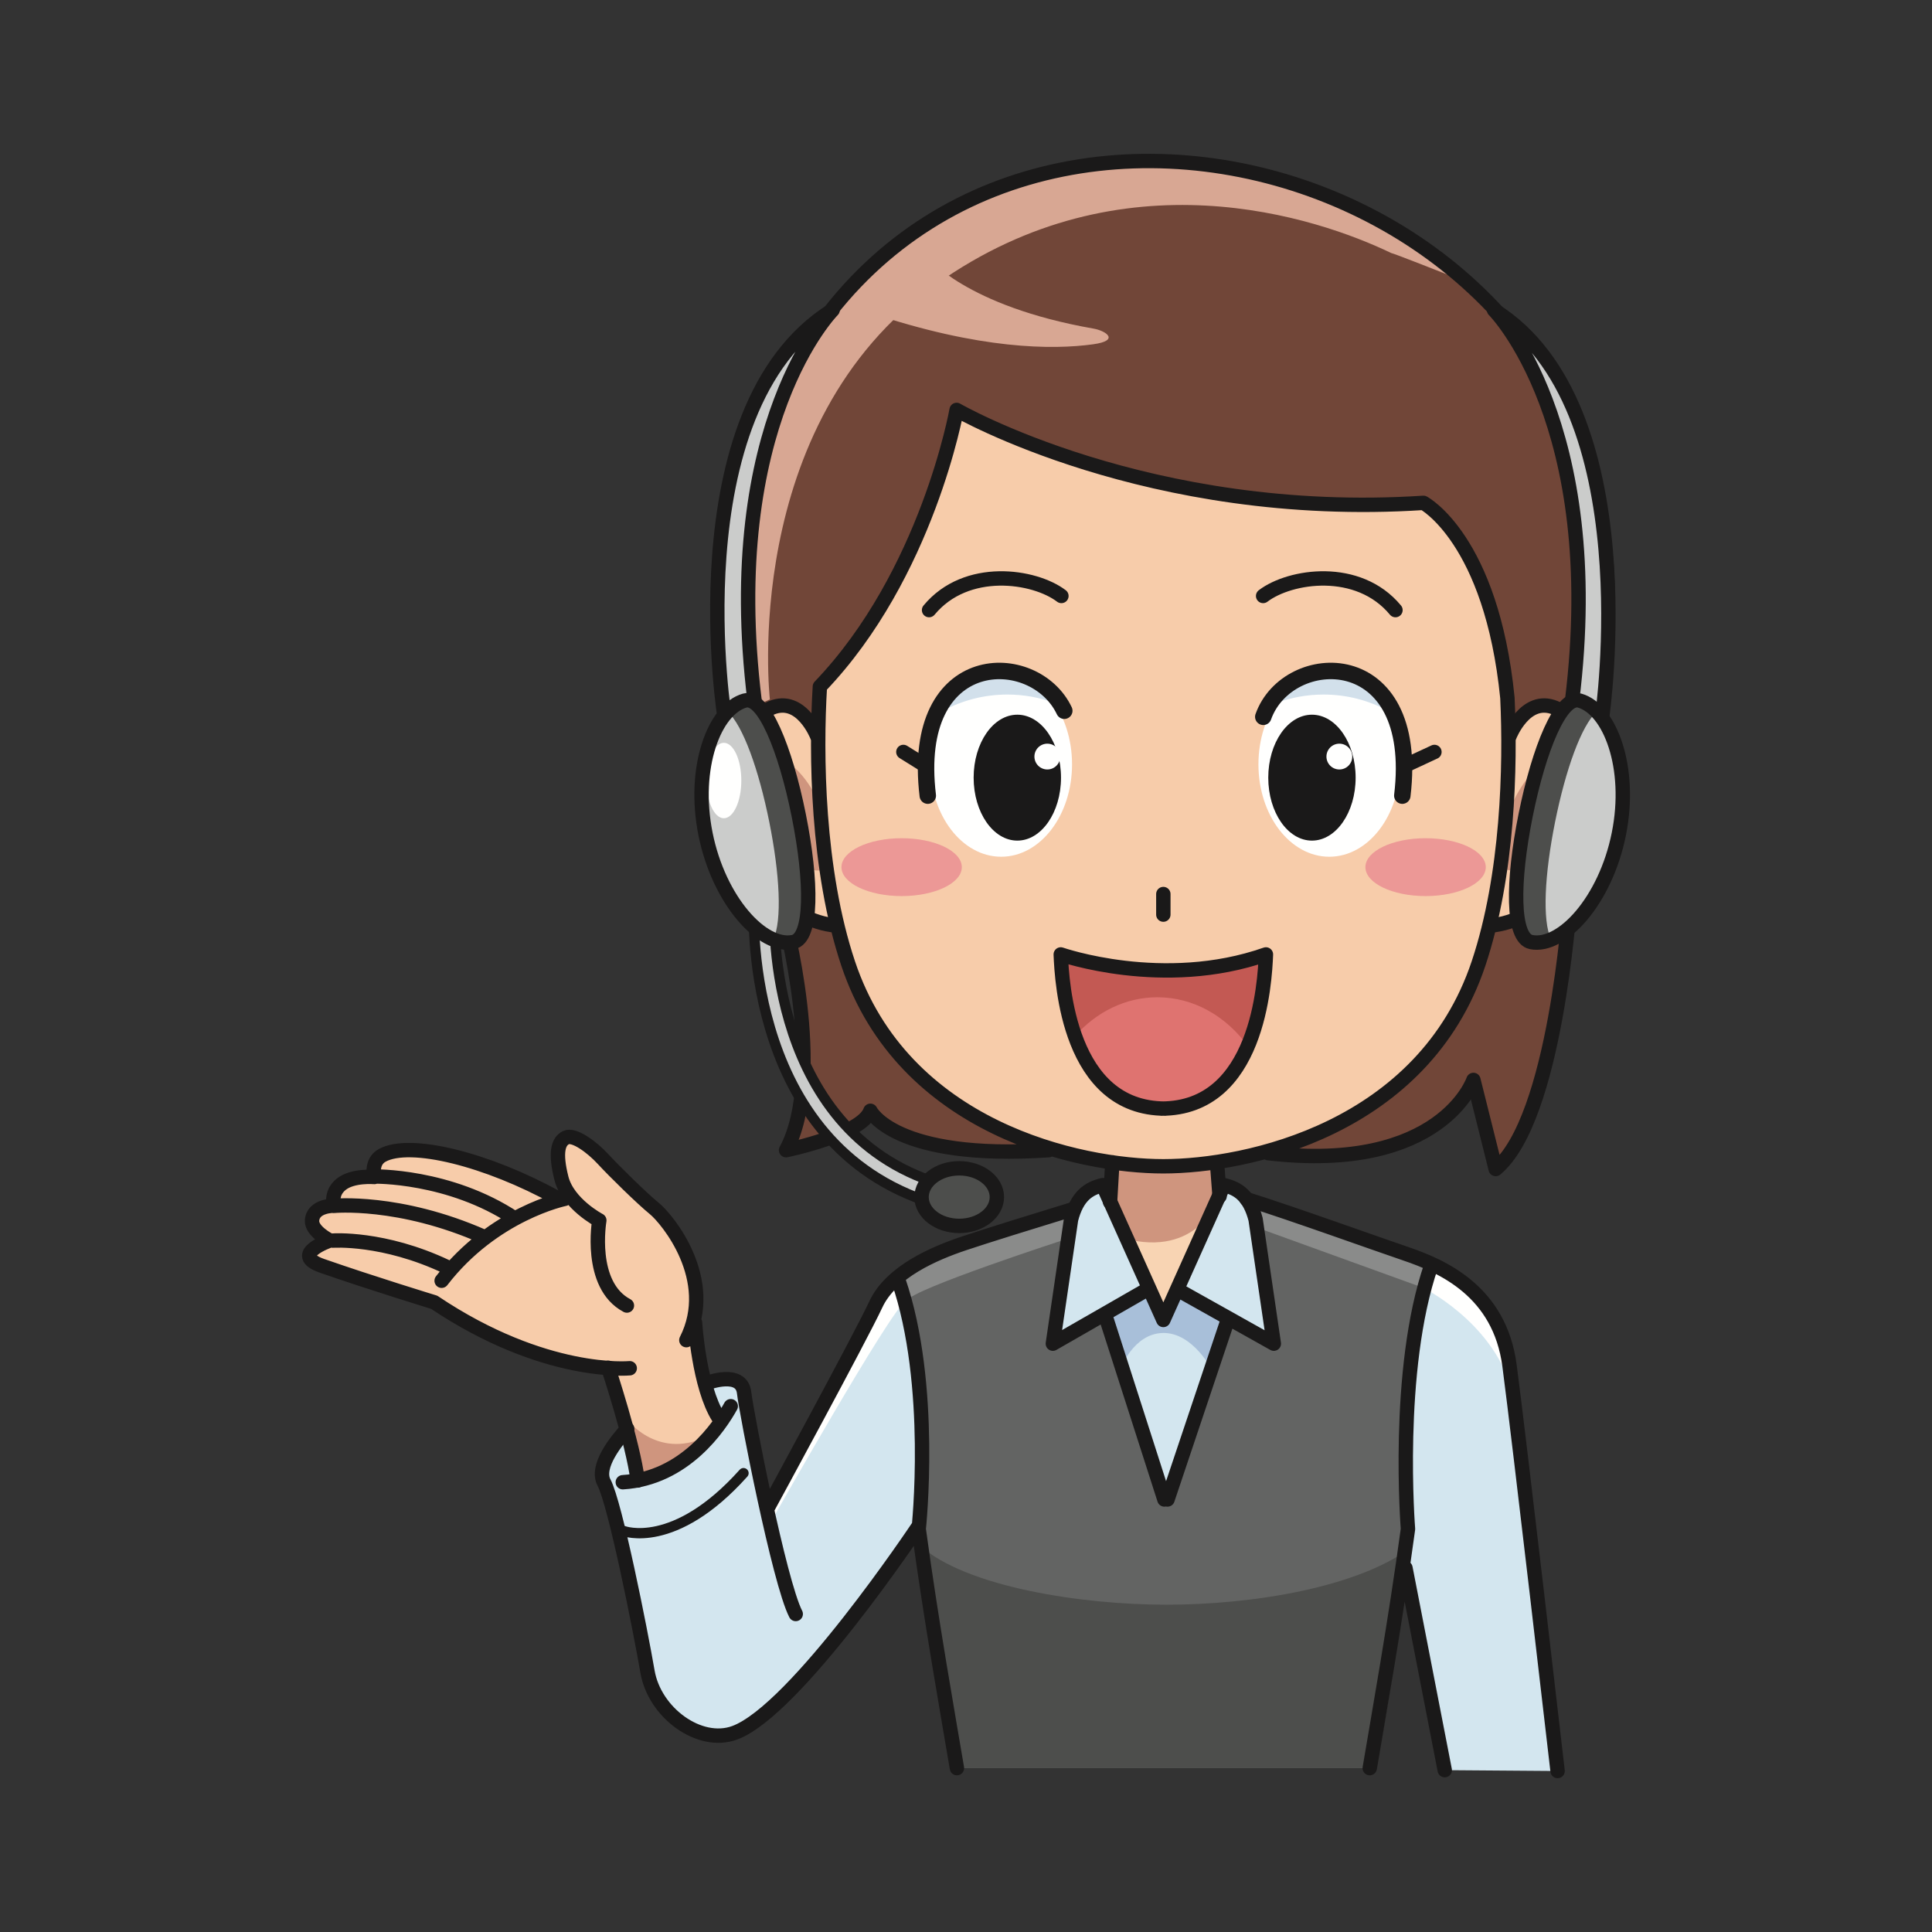 <svg:svg xmlns:svg="http://www.w3.org/2000/svg" height="939.804" version="1.1" viewBox="-146.905 -69.987 939.804 939.804" width="939.804" x="0" y="0">
  <svg:rect x="-146.905" y="-69.987" width="939.804" height="939.804" fill="#333333" stroke="none"/>
  <svg:g id="Layer_1">
    <svg:path d="M521.94,790.1 C525.025,779.665 530.075,747.82 534.93,714.09 L536.99,699.55 C536.99,699.55 556.535,635.065 551.765,599 C549.25,581.225 569.825,559.125 554.84,549.675 C547.465,545.025 540.11,541.76 534.265,540.25 C516.51,535.675 446.415,507.035 446.415,507.035 L394.11,511.635 C394.11,511.635 336.9,531.985 322.015,534.845 C307.135,537.71 286.54,548.58 279.095,564.61 C271.65,580.63 299.815,672.545 299.815,672.545 L301.035,681.56 C306.995,725.08 314.505,776.305 318.585,790.1 L521.94,790.1" fill="#636463" />
    <svg:path d="M446.415,515.96 L445.325,495.59 L446.415,482.195 L395.2,485.245 L395.2,495.59 L394.11,515.96 L398.9,574.64 L433.235,574.64 L446.415,515.96" fill="#F8D4B3" />
    <svg:path d="M395.2,488.98 L445.325,488.98 L445.745,513.37 C445.745,513.37 435.65,541.94 399.955,532.45 L393.6,517.83 L395.2,488.98" fill="#CF957E" />
    <svg:path d="M420.52,710.605 C378.165,710.605 322.59,701.705 300.545,681.78 C304.565,708.675 316.035,781.47 318.585,790.1 L521.94,790.1 C524.485,781.495 535.64,709.425 539.65,682.635 C513.79,702.135 462.625,710.605 420.52,710.605" fill="#4D4E4C" />
    <svg:g>
      <svg:path d="M420.73,659.41 L450.985,568.25 L453.695,528.39 L420.585,567.425 L384.76,528.82 L390.46,568.25 L420.73,659.41" fill="#D3E6EF" />
      <svg:path d="M470.03,490.965 C554.405,500.76 569.825,455.34 569.825,455.34 L580.655,498.675 C609.82,474.505 616.685,369.915 616.685,369.915 L628.15,276.315 C636.35,78.585 537.18,46.915 537.18,46.915 C492.6,16.08 337.215,-36.08 251.095,89.34 C196.67,168.6 206.64,279.38 206.64,279.38 L234.17,374.915 C234.17,374.915 255.275,452.845 235.465,489.51 C235.465,489.51 272.325,482.01 276.49,470.34 C276.49,470.34 288.14,494.505 363.145,489.51" fill="#714638" />
      <svg:path d="M557.36,63.635 C518.755,9.42 337.215,-36.08 251.095,89.34 C196.67,168.6 206.64,279.38 206.64,279.38 L227.595,270.25 C227.595,270.25 212.39,136.5 308.6,68.205 C399.16,3.92 493.695,35.72 529.82,53.09 C530.655,53.09 557.36,63.635 557.36,63.635" fill="#D8A793" />
      <svg:path d="M250.155,287.975 C250.155,287.975 240.06,268.385 221.06,274.32 C181.435,286.705 194.14,372.6 259.62,380.005" fill="#F7CCAA" />
      <svg:path d="M587.99,288.305 C587.99,288.305 598.085,268.71 617.085,274.65 C656.71,287.03 646.18,372.925 579.68,380.34" fill="#F7CCAA" />
    </svg:g>
    <svg:path d="M546.765,175.25 C546.765,175.25 480.515,177.75 409.13,162.655 C369.79,154.335 319.68,129 319.68,129 C319.68,129 313.885,150.88 306.35,172.75 C297.45,198.545 285.93,227.335 252.005,263.15 C251.945,263.695 251.915,264.005 251.915,264.005 C249.95,296.59 250.47,353.22 265.655,398.67 C292.53,479.11 378.28,497.345 418.99,497.345 C459.695,497.345 545.45,479.11 572.325,398.67 C586.69,355.665 592.97,302.035 586.36,269.48 C586.24,268.875 587.39,219 546.765,175.25" fill="#F7CCAA" />
    <svg:path d="M374.58,301.805 C374.58,326.635 359.15,346.765 340.115,346.765 C321.085,346.765 305.645,326.635 305.645,301.805 C305.645,276.98 321.085,256.85 340.115,256.85 C359.15,256.85 374.58,276.98 374.58,301.805" fill="#FFFFFE" />
    <svg:path d="M534.18,301.805 C534.18,326.635 518.75,346.765 499.715,346.765 C480.685,346.765 465.25,326.635 465.25,301.805 C465.25,276.98 480.685,256.85 499.715,256.85 C518.75,256.85 534.18,276.98 534.18,301.805" fill="#FFFFFE" />
    <svg:path d="M419.915,469.29 C372.995,469.29 369.645,408.04 369.085,394.29 C369.085,394.29 418.99,411.79 468.895,394.29 C468.335,408.04 464.985,469.29 418.06,469.29" fill="#DF7370" />
    <svg:path d="M320.965,351.83 C320.965,359.6 307.86,365.905 291.695,365.905 C275.525,365.905 262.415,359.6 262.415,351.83 C262.415,344.06 275.525,337.755 291.695,337.755 C307.86,337.755 320.965,344.06 320.965,351.83" fill="#EC9896" />
    <svg:path d="M575.84,351.83 C575.84,359.6 562.73,365.905 546.565,365.905 C530.39,365.905 517.285,359.6 517.285,351.83 C517.285,344.06 530.39,337.755 546.565,337.755 C562.73,337.755 575.84,344.06 575.84,351.83" fill="#EC9896" />
    <svg:path d="M254.825,352.905 L251.905,321.305 C251.905,321.305 243.69,301.705 231.075,298.675 C214.825,294.77 214.49,320.96 225.655,335.74 C242.735,358.375 254.825,352.905 254.825,352.905" fill="#CF957E" />
    <svg:path d="M585.655,352.905 L588.575,321.305 C588.575,321.305 596.785,301.705 609.405,298.675 C625.655,294.77 625.985,320.96 614.825,335.74 C597.745,358.375 585.655,352.905 585.655,352.905" fill="#CF957E" />
    <svg:path d="M391.375,569.33 L413.95,556.935 L420.585,567.425 L427.94,556.935 L449.48,572.7 L442.855,596.79 C442.855,596.79 433.52,578.12 418.765,578.425 C404.31,578.72 397.995,596.185 397.995,596.185 L391.375,569.33" fill="#A8BFD9" />
    <svg:path d="M416.09,415.125 C433.745,415.125 449.515,424.345 460.07,438.84 C467.55,421.325 468.61,401.42 468.895,394.29 C418.99,411.79 369.085,394.29 369.085,394.29 C369.345,400.765 370.24,417.8 376.01,434 C386.365,422.335 400.495,415.125 416.09,415.125" fill="#C35953" />
    <svg:path d="M343.155,267.865 C351.14,267.865 358.745,269.31 365.76,271.855 C359.455,262.665 350.315,256.85 340.115,256.85 C328.595,256.85 318.425,264.25 312.17,275.57 C321.305,270.695 331.865,267.865 343.155,267.865" fill="#D2E0EB" />
    <svg:path d="M496.9,267.865 C488.915,267.865 481.31,269.31 474.29,271.855 C480.6,262.665 489.735,256.85 499.935,256.85 C511.46,256.85 521.625,264.25 527.885,275.57 C518.75,270.695 508.19,267.865 496.9,267.865" fill="#D2E0EB" />
    <svg:path d="M279.095,564.61 C271.65,580.63 226.495,663.605 226.495,663.605 L223.35,651.275 C218.98,630.51 215.55,611.86 215.075,607.535 C214.01,597.795 200.41,601.81 200.41,601.81 L161.025,622.145 C161.025,622.145 141.41,640.845 146.895,651.15 C152.365,661.445 164.63,723.135 168.065,743.165 C171.5,763.2 193.33,779.17 210.42,772.93 C240.17,762.055 299.815,672.545 299.815,672.545 L299.995,673.875 C299.99,673.845 299.99,673.81 299.985,673.78 C299.985,673.78 307.6,603.59 290.1,552.755 L289.04,551.485 C284.865,555.33 281.365,559.725 279.095,564.61" fill="#D3E6EF" />
    <svg:g>
      <svg:path d="M549.265,545.67 C531.765,596.505 537.995,673.78 537.995,673.78 L536.99,699.55 L555.875,791.085 L610.77,791.5 C610.77,791.5 591.545,628.22 587.385,592.075 C583.325,556.81 549.265,545.67 549.265,545.67" fill="#D3E6EF" />
      <svg:path d="M163.29,650.2 C161.015,631.765 148.95,595.35 148.95,595.35 C148.95,595.35 116.12,597.89 64.29,563.485 C64.29,563.485 33.77,554.155 9.675,545.745 C-6.2,540.195 13.545,533.45 13.545,533.45 C13.545,533.45 4.5,528.98 4.89,523.665 C5.425,516.28 15.66,516.505 15.66,516.505 C15.66,516.505 13.46,510.54 19.15,506.035 C24.73,501.615 35.2,502.55 35.2,502.55 C35.2,502.55 33.22,495.205 39.03,492.02 C52.65,484.57 90.185,494.05 123.855,512.635 L130.95,512.355 C128.83,509.69 127.06,506.6 126.19,503.18 C123.01,490.655 124.6,485.195 128.47,483.375 C132.335,481.555 140.98,487.92 146.44,493.84 C151.905,499.765 165.335,512.955 171.485,517.965 C176.165,521.785 191.45,539.77 191.77,561.215 L191.19,573.42 C191.19,573.42 193.05,604.46 202.615,619.59 L201.525,624.71 C194.45,633.815 183.255,644.555 167.58,649.11 L163.29,650.2" fill="#F7CCAA" />
    </svg:g>
    <svg:path d="M157.15,619.48 C157.15,619.48 172.16,640.41 196.285,629.035 C196.285,629.035 201.895,630.9 186.115,640.56 C170.33,650.22 163.29,650.2 163.29,650.2 L157.15,619.48" fill="#CF957E" />
    <svg:path d="M276.515,82.175 C329.69,100.025 365.005,100.22 384.8,97.495 C398.09,95.67 391.085,90.915 385.03,89.86 C322.72,78.93 304.13,55.005 304.13,55.005 L276.515,82.175" fill="#D8A793" />
    <svg:path d="M411.765,556.92 L365.245,583.625 L374.105,523.17 C377.025,511.92 382.44,508.175 389.525,506.505 L418.99,572.095" fill="#D3E6EF" />
    <svg:path d="M426.56,557.755 L472.735,583.625 L463.87,523.17 C460.95,511.92 455.535,508.175 448.45,506.505 L418.99,572.095" fill="#D3E6EF" />
    <svg:path d="M290.42,551.1 C290.42,551.1 295.355,544.2 306.53,539.595 C317.705,534.99 377.205,518.23 377.205,518.23 L371.95,532.69 C371.95,532.69 296.995,557.015 294.37,562.605 L290.42,551.1" fill="#8A8B8A" />
    <svg:path d="M462.02,512.64 L465.31,527.435 L545.19,556.36 L548.805,543.535 L462.02,512.64" fill="#8A8B8A" />
    <svg:path d="M290.1,552.755 C290.1,552.755 283.325,554.935 279.265,563.375 C275.2,571.81 226.45,662.435 226.45,662.435 L228.325,669.935 C228.325,669.935 286.765,566.5 293.325,563.375 L290.1,552.755" fill="#FFFFFE" />
    <svg:path d="M545.19,556.36 C545.19,556.36 578.015,572.335 588.015,604.415 C588.015,604.415 587.185,571.92 576.35,563.585 C565.515,555.25 549.265,545.67 549.265,545.67 L545.19,556.36" fill="#FFFFFE" />
    <svg:path d="M163.29,650.2 C161.015,631.765 148.95,595.35 148.95,595.35 M369.405,219.915 C356.28,209.915 323.155,204.915 305.03,226.79" fill-opacity="0" stroke="#1A1919" stroke-linecap="round" stroke-linejoin="round" stroke-width="7" />
    <svg:path d="M370.81,275.75 C356.35,245.26 295.75,245.125 304.405,317.045" fill-opacity="0" stroke="#1A1919" stroke-linecap="round" stroke-linejoin="round" stroke-width="8" />
    <svg:path d="M250.54,287.975 C250.54,287.975 242.86,268.385 228.405,274.32 C198.265,286.705 207.93,372.6 257.735,380.005 M467.53,219.915 C480.655,209.915 513.78,204.915 531.905,226.79" fill-opacity="0" stroke="#1A1919" stroke-linecap="round" stroke-linejoin="round" stroke-width="7" />
    <svg:path d="M467.605,278.7 C479.425,245.34 544.16,242.87 535.235,317.045" fill-opacity="0" stroke="#1A1919" stroke-linecap="round" stroke-linejoin="round" stroke-width="8" />
    <svg:path d="M292.53,295.795 L303.565,302.67 M536.075,302.67 L550.86,295.795 M418.99,374.915 L418.99,364.915 M251.915,264.005 C304.265,209.42 318.43,129.42 318.43,129.42 C318.43,129.42 411.765,183.375 545.515,174.625 C545.515,174.625 578.64,192.125 586.36,269.48 C587.935,302.66 586.69,355.665 572.325,398.67 C545.45,479.11 459.695,497.345 418.99,497.345 C378.28,497.345 292.53,479.11 265.655,398.67 C250.47,353.22 249.95,296.59 251.915,264.005 M207.735,283.18 C207.735,283.18 195.405,167.715 251.095,89.34 C373.015,-82.25 686.765,36.5 627.795,279.23 M234.17,374.915 C234.17,374.915 255.275,452.845 235.465,489.51 C235.465,489.51 272.325,482.01 276.49,470.34 C276.49,470.34 288.14,494.505 363.145,489.51 M616.685,369.915 C616.685,369.915 609.82,474.505 580.655,498.675 L569.825,455.34 C569.825,455.34 554.405,500.76 470.03,490.965 M191.19,573.42 C191.19,573.42 193.05,604.46 202.615,619.59 M197.44,602.62 C197.44,602.62 213.845,596.425 215.075,607.535 C216.15,617.26 232.165,699.55 240.17,715.125 M208.555,614.04 C203.225,623.665 186.33,649.17 156.045,651.025 M158.195,625.065 C152.98,630.73 142.745,643.345 146.895,651.15 C152.365,661.445 164.63,723.135 168.065,743.165 C171.5,763.2 193.33,779.17 210.42,772.93 C240.17,762.055 299.815,672.545 299.815,672.545 M375.1,518.17 C354.685,524.42 332.6,531.295 322.015,534.845 C307.645,539.665 286.54,548.58 279.095,564.61 C271.65,580.63 226.495,663.605 226.495,663.605 M459.485,513.33 C481.47,520.215 522.39,534.97 536.765,539.835 C554.9,545.975 582.62,558.21 587.385,594.265 C592.155,630.33 610.77,791.5 610.77,791.5 M318.585,790.1 C314.265,764.42 306.08,718.76 299.985,673.78 C299.985,673.78 307.6,603.59 290.1,552.755 M519.395,790.1 C523.715,764.42 531.9,718.76 537.995,673.78 C537.995,673.78 531.765,596.505 549.265,545.67 M536.765,692.75 L555.875,791.085 M390.98,570.56 L419.505,659.42 M450.2,572.435 L421.025,659.42 M393.07,514.71 L394.195,495.39 M446.35,511.92 L445.1,495.67 M419.915,469.29 C372.995,469.29 369.645,408.04 369.085,394.29 C369.085,394.29 418.99,411.79 468.895,394.29 C468.335,408.04 464.985,469.29 418.06,469.29 M159.42,595.58 C159.42,595.58 118.23,599.675 64.29,563.485 C64.29,563.485 33.77,554.155 9.675,545.745 C-6.2,540.195 13.545,533.45 13.545,533.45 C13.545,533.45 4.5,528.98 4.89,523.665 C5.425,516.28 15.66,516.505 15.66,516.505 C15.66,516.505 13.46,510.54 19.15,506.035 C24.73,501.615 35.2,502.55 35.2,502.55 C35.2,502.55 33.22,495.205 39.03,492.02 C52.65,484.57 90.185,494.05 123.855,512.635 M186.96,581.92 C201.98,552.335 177.625,522.975 171.485,517.965 C165.335,512.955 151.905,499.765 146.44,493.84 C140.98,487.92 132.335,481.555 128.47,483.375 C124.6,485.195 123.01,490.655 126.19,503.18 C129.37,515.695 144.625,523.665 144.625,523.665 C144.625,523.665 139.16,555.065 158.05,565.08 M127.785,513.19 C127.785,513.19 93.19,520.245 67.925,553.02 M15.025,533.495 C15.025,533.495 39.61,531.685 70.33,546.255 M15.35,516.605 C15.35,516.605 47.215,513.42 88.41,531.62 M34.51,502.32 C35.21,502.265 71.63,501.615 103.495,522.74" fill-opacity="0" stroke="#1A1919" stroke-linecap="round" stroke-linejoin="round" stroke-width="7" />
    <svg:path d="M369.21,308.295 C369.21,325.21 359.69,338.92 347.96,338.92 C336.22,338.92 326.71,325.21 326.71,308.295 C326.71,291.38 336.22,277.67 347.96,277.67 C359.69,277.67 369.21,291.38 369.21,308.295" fill="#1A1919" />
    <svg:path d="M470.03,308.295 C470.03,325.21 479.54,338.92 491.28,338.92 C503.02,338.92 512.53,325.21 512.53,308.295 C512.53,291.38 503.02,277.67 491.28,277.67 C479.54,277.67 470.03,291.38 470.03,308.295" fill="#1A1919" />
    <svg:path d="M368.835,298.045 C368.835,301.51 366.025,304.315 362.56,304.315 C359.09,304.315 356.28,301.51 356.28,298.045 C356.28,294.575 359.09,291.765 362.56,291.765 C366.025,291.765 368.835,294.575 368.835,298.045" fill="#FFFFFE" />
    <svg:path d="M510.89,298.045 C510.89,301.51 508.075,304.315 504.61,304.315 C501.145,304.315 498.33,301.51 498.33,298.045 C498.33,294.575 501.145,291.765 504.61,291.765 C508.075,291.765 510.89,294.575 510.89,298.045" fill="#FFFFFE" />
    <svg:path d="M411.765,556.92 L365.245,583.625 L374.105,523.17 C377.025,511.92 382.44,508.175 389.525,506.505 L418.99,572.095 M426.56,557.755 L472.735,583.625 L463.87,523.17 C460.95,511.92 455.535,508.175 448.45,506.505 L418.99,572.095" fill-opacity="0" stroke="#1A1919" stroke-linecap="round" stroke-linejoin="round" stroke-width="7" />
    <svg:path d="M205.515,278.58 C206.42,284.82 180.36,129.3 258.12,80.82 C258.12,80.82 203.515,135.64 220.16,270.95" fill="#CBCCCB" />
    <svg:g>
      <svg:path d="M205.515,278.58 C206.42,284.82 180.36,129.3 258.12,80.82 C258.12,80.82 203.515,135.64 220.16,270.95 M587.435,287.975 C587.435,287.975 595.12,268.385 609.575,274.32 C639.71,286.705 630.05,372.6 580.24,380.005" fill-opacity="0" stroke="#1A1919" stroke-linecap="round" stroke-linejoin="round" stroke-width="7" />
      <svg:path d="M632.465,278.58 C632.465,278.58 654.44,127.315 579.86,80.82 C579.86,80.82 634.465,135.64 617.815,270.95" fill="#CBCCCB" />
      <svg:path d="M632.465,278.58 C632.465,278.58 654.44,127.315 579.86,80.82 C579.86,80.82 634.465,135.64 617.815,270.95" fill-opacity="0" stroke="#1A1919" stroke-linecap="round" stroke-linejoin="round" stroke-width="7" />
      <svg:path d="M595.215,326.63 C588.7,359.07 588.62,386.405 597.91,388.27 C612.895,391.28 634.045,368.18 640.56,335.745 C647.08,303.305 636.21,275.015 621.515,270.815 C612.375,268.2 601.735,294.195 595.215,326.63" fill="#CBCCCB" />
    </svg:g>
    <svg:path d="M609.54,329.89 C614.665,304.395 622.335,282.95 629.82,276.175 C627.275,273.53 624.48,271.665 621.515,270.815 C612.375,268.2 601.735,294.195 595.215,326.63 C588.7,359.07 588.62,386.405 597.91,388.27 C600.935,388.875 604.215,388.375 607.57,386.995 C603.295,377.705 604.42,355.405 609.54,329.89" fill="#4D4E4C" />
    <svg:path d="M304.595,514.295 C304.055,514.295 303.505,514.205 302.965,514.02 C213.12,482.96 219.805,370.03 219.885,368.89 C220.075,366.14 222.485,364.04 225.215,364.25 C227.965,364.435 230.045,366.815 229.86,369.57 C229.79,370.635 223.665,476.025 306.23,504.565 C308.84,505.47 310.225,508.315 309.325,510.93 C308.61,512.995 306.67,514.295 304.595,514.295" fill="#CBCCCB" />
    <svg:path d="M304.595,514.295 C304.055,514.295 303.505,514.205 302.965,514.02 C213.12,482.96 219.805,370.03 219.885,368.89 C220.075,366.14 222.485,364.04 225.215,364.25 C227.965,364.435 230.045,366.815 229.86,369.57 C229.79,370.635 223.665,476.025 306.23,504.565 C308.84,505.47 310.225,508.315 309.325,510.93 C308.61,512.995 306.67,514.295 304.595,514.295 z" fill-opacity="0" stroke="#1A1919" stroke-width="5" />
    <svg:path d="M338.015,512.33 C338.015,520.07 329.81,526.34 319.7,526.34 C309.585,526.34 301.38,520.07 301.38,512.33 C301.38,504.595 309.585,498.325 319.7,498.325 C329.81,498.325 338.015,504.595 338.015,512.33" fill="#4D4E4C" />
    <svg:path d="M338.015,512.33 C338.015,520.07 329.81,526.34 319.7,526.34 C309.585,526.34 301.38,520.07 301.38,512.33 C301.38,504.595 309.585,498.325 319.7,498.325 C329.81,498.325 338.015,504.595 338.015,512.33 z M595.215,326.63 C588.7,359.07 588.62,386.405 597.91,388.27 C612.895,391.28 634.045,368.18 640.56,335.745 C647.08,303.305 636.21,275.015 621.515,270.815 C612.375,268.2 601.735,294.195 595.215,326.63 z" fill-opacity="0" stroke="#1A1919" stroke-linecap="round" stroke-linejoin="round" stroke-width="7" />
    <svg:path d="M241.64,326.63 C248.155,359.07 248.24,386.405 238.945,388.27 C223.96,391.28 202.815,368.18 196.295,335.745 C189.775,303.305 200.645,275.015 215.34,270.815 C224.48,268.2 235.12,294.195 241.64,326.63" fill="#CBCCCB" />
    <svg:path d="M227.315,329.89 C222.19,304.395 214.52,282.95 207.035,276.175 C209.58,273.53 212.38,271.665 215.34,270.815 C224.48,268.2 235.12,294.195 241.64,326.63 C248.155,359.07 248.24,386.405 238.945,388.27 C235.925,388.875 232.64,388.375 229.285,386.995 C233.56,377.705 232.435,355.405 227.315,329.89" fill="#4D4E4C" />
    <svg:path d="M213.7,309.69 C213.7,319.82 209.895,328.04 205.21,328.04 C200.515,328.04 196.715,319.82 196.715,309.69 C196.715,299.565 200.515,291.35 205.21,291.35 C209.895,291.35 213.7,299.565 213.7,309.69" fill="#FFFFFE" />
    <svg:path d="M241.64,326.63 C248.155,359.07 248.24,386.405 238.945,388.27 C223.96,391.28 202.815,368.18 196.295,335.745 C189.775,303.305 200.645,275.015 215.34,270.815 C224.48,268.2 235.12,294.195 241.64,326.63 z" fill-opacity="0" stroke="#1A1919" stroke-linecap="round" stroke-linejoin="round" stroke-width="7" />
    <svg:path d="M156.44,674.755 C156.44,674.755 181.1,684.25 214.77,646.615" fill-opacity="0" stroke="#1A1919" stroke-linecap="round" stroke-linejoin="round" stroke-width="5" />
  </svg:g>
</svg:svg>